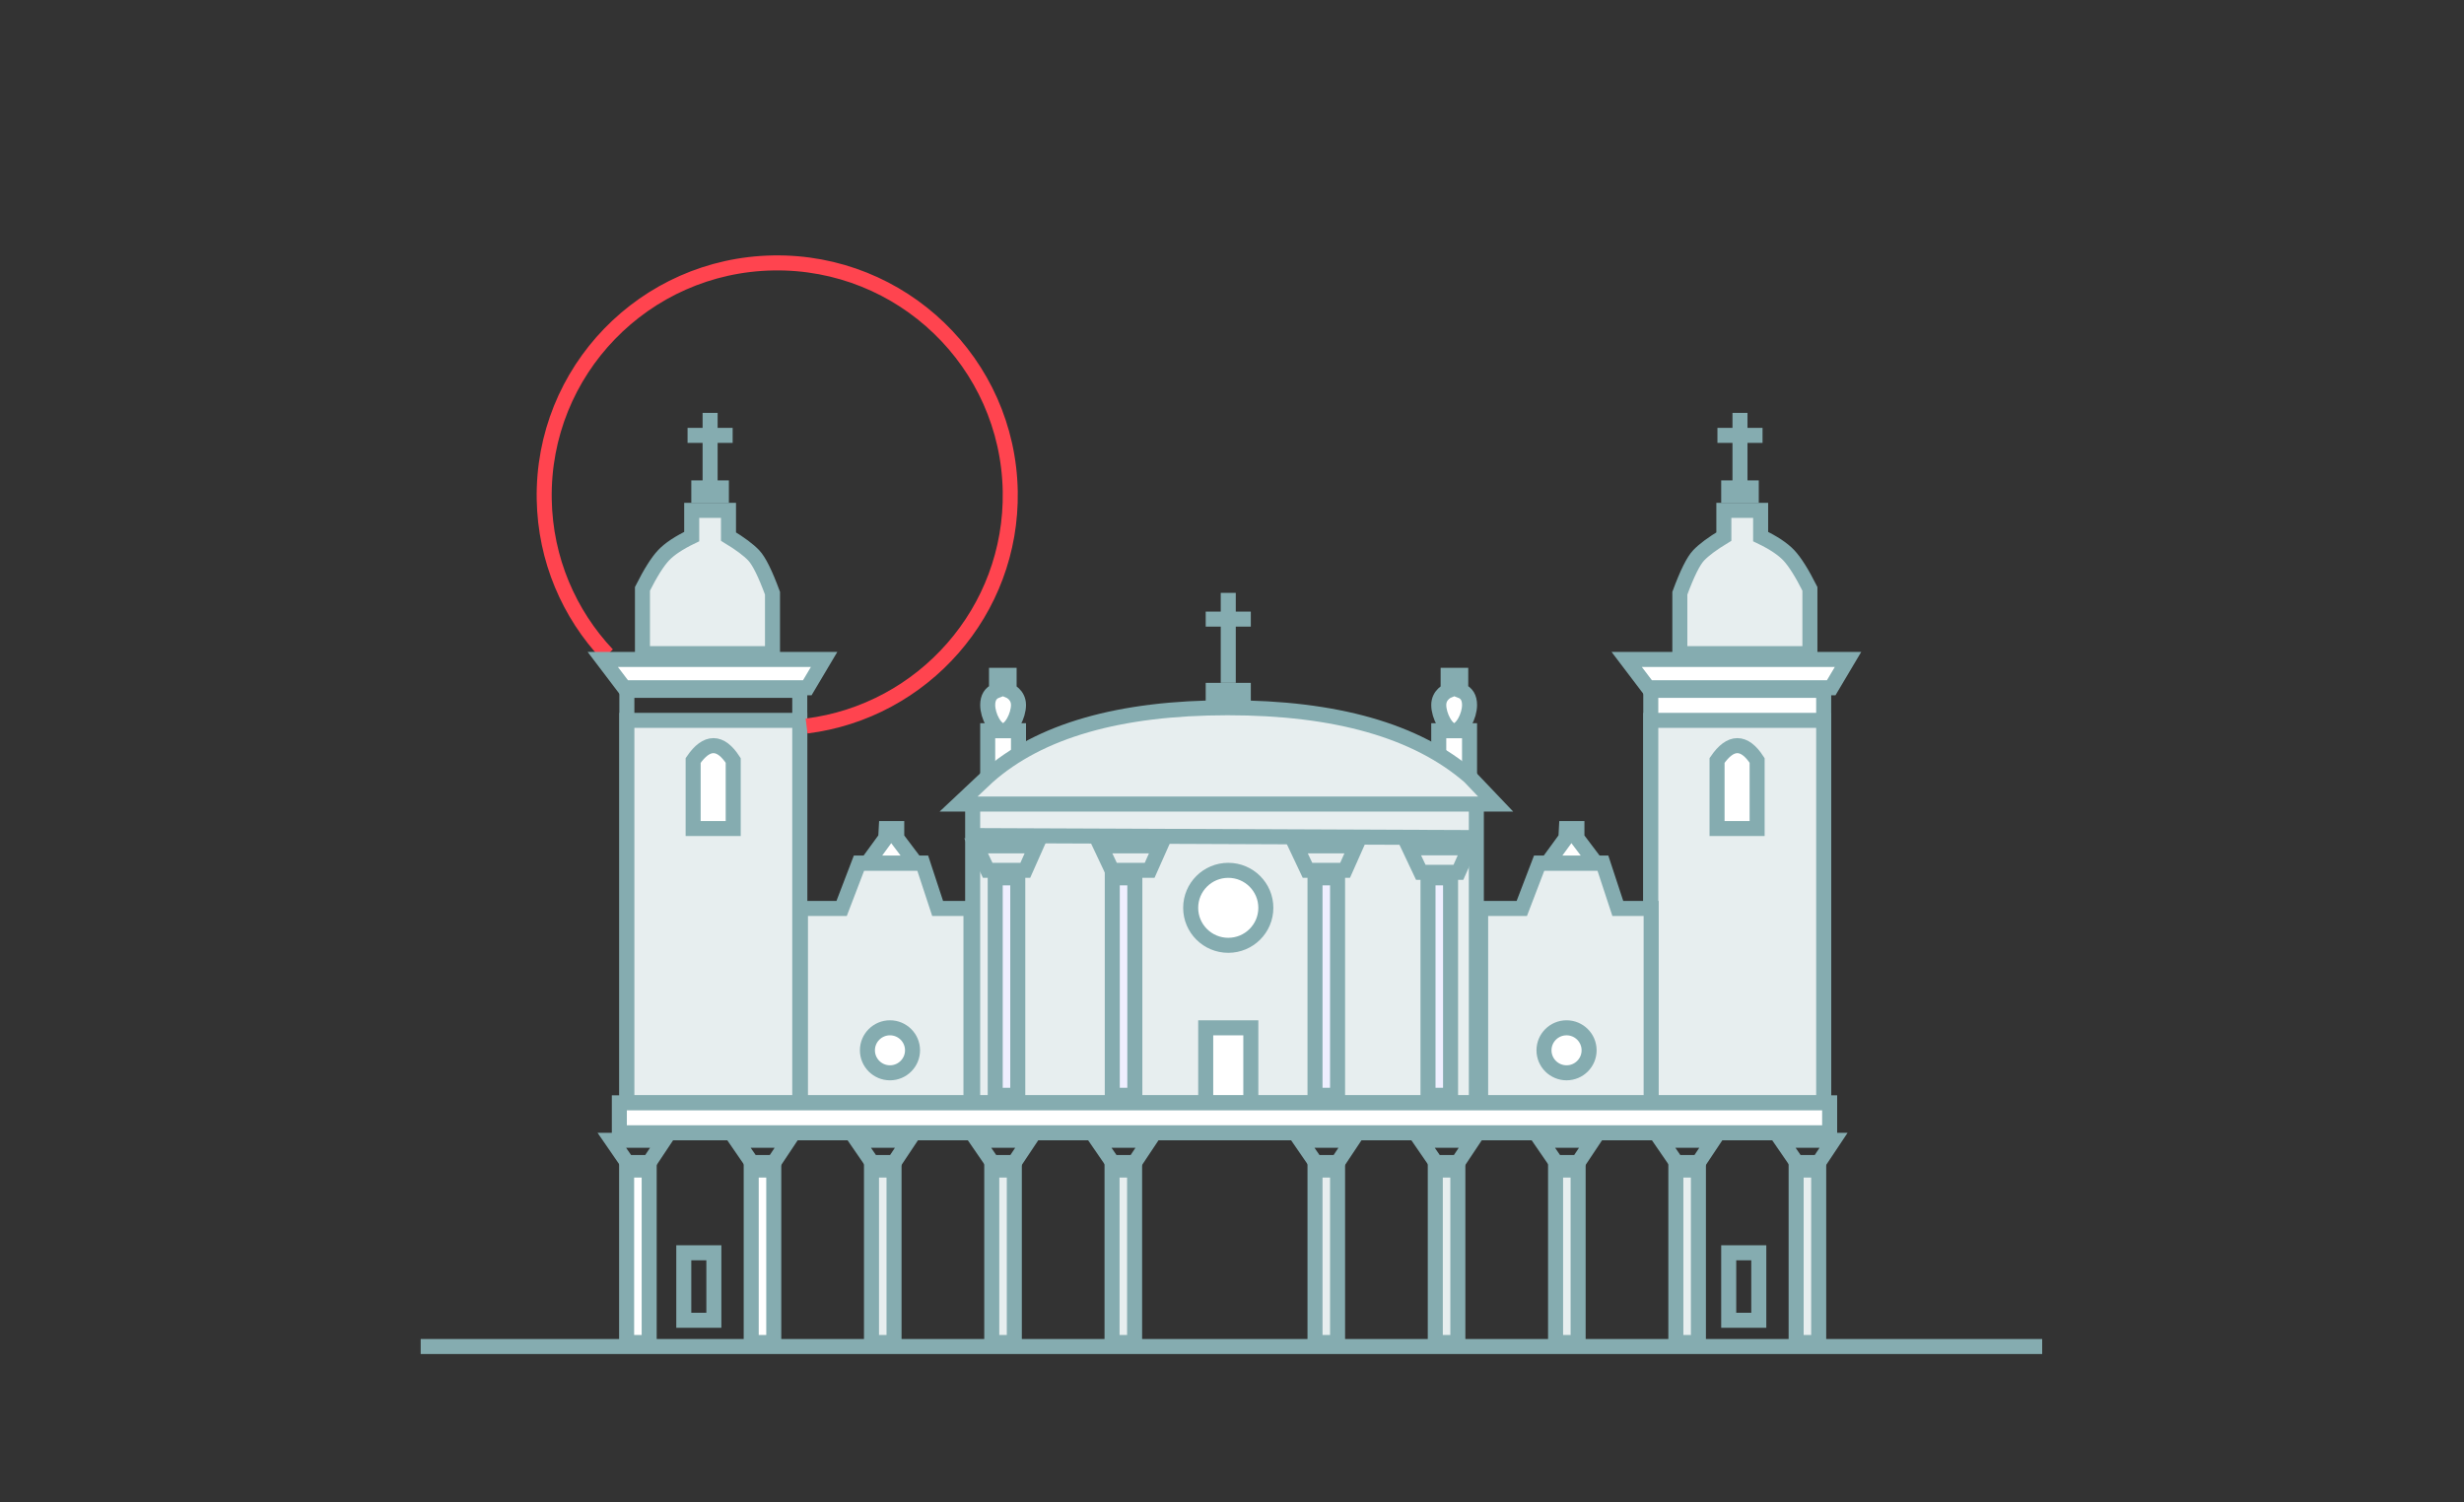 <svg role="img" xmlns="http://www.w3.org/2000/svg" width="328" height="200" viewBox="0 0 328 200" aria-labelledby="paraguay-icon-title">
    <rect x="0" y="0" width="328" height="200" fill="#333333" stroke="none"/>
    <title id='paraguay-icon-title'>Paraguay</title>
    <g fill="none" fill-rule="evenodd" stroke-width="2" transform="translate(56 34)">
        <path stroke="#85ACB0" d="M27.446 57.902h23.017v54.902H27.446z"/>
        <path fill="#E7EEEF" stroke="#85ACB0" d="M27.446 61.896h23.017v50.909H27.446z"/>
        <path stroke="#85ACB0" d="M105.5 57.902h4.004v1H105.5z"/>
        <path fill="#E7EEEF" stroke="#85ACB0" d="M73.478 71.878h67.048v40.926H73.478z"/>
        <ellipse cx="107.502" cy="86.851" fill="#FFF" stroke="#85ACB0" rx="5.003" ry="4.991"/>
        <path fill="#EFEFFF" stroke="#85ACB0" d="M76.48 82.86h3.003v28.947H76.48z"/>
        <path stroke="#FF444F" d="M51.37 62.648c15.516-1.946 27.388-15.29 27.11-31.243-.3-17.089-14.429-30.7-31.56-30.402-17.13.298-30.774 14.393-30.475 31.482.14 8.005 3.315 15.247 8.411 20.653"/>
        <path stroke="#85ACB0" d="M75.48 81.86h5.004l1.45-3.262h-7.996z"/>
        <path fill="#EFEFFF" stroke="#85ACB0" d="M92.063 82.86h3.003v28.947h-3.003z"/>
        <path stroke="#85ACB0" d="M92.032 81.86h5.004l1.451-3.262h-7.996z"/>
        <path fill="#EFEFFF" stroke="#85ACB0" d="M119.05 82.86h3.003v28.947h-3.003z"/>
        <path stroke="#85ACB0" d="M118.05 81.86h5.004l1.451-3.262h-7.996z"/>
        <path fill="#EFEFFF" stroke="#85ACB0" d="M134.092 82.86h3.003v28.947h-3.003z"/>
        <path fill="#FFF" stroke="#85ACB0" d="M104.5 102.825h6.006v9.979H104.5z"/>
        <path stroke="#85ACB0" d="M133.133 82.126h5.004l1.45-3.261h-7.996z"/>
        <path fill="#FFF" stroke="#85ACB0" d="M27.101 57.557l-2.862-3.771h29.464l-2.24 3.771zM36.27 76.296h5.333v-9.062c-.855-1.316-1.733-1.974-2.632-1.974-.9 0-1.8.658-2.702 1.974v9.062zM79.58 67.033v-3.755h-4.1v6.11M76.654 55.904v2.038c-.783.297-1.174.933-1.174 1.908 0 1.463 1.025 3.428 2.05 3.428s2.05-2.028 2.05-3.428-1.25-1.908-1.25-1.908v-2.038h-1.676z"/>
        <path fill="#E7EEEF" stroke="#85ACB0" d="M29.52 53.014h17.313V44.97c-.968-2.624-1.801-4.303-2.502-5.039-.7-.736-1.819-1.569-3.356-2.5v-3.49h-4.897v3.49c-1.702.818-2.954 1.65-3.755 2.5-.801.85-1.735 2.334-2.802 4.454v8.628z"/>
        <path fill="#D8D8D8" stroke="#85ACB0" d="M37.025 30.949h3.003v1h-3.003zM38.527 20.964v9.983M41.529 23.959h-6.004"/>
        <path fill="#FFF" stroke="#85ACB0" d="M163.746 57.902h23.017v54.902h-23.017z"/>
        <path fill="#E7EEEF" stroke="#85ACB0" d="M163.746 61.896h23.017v50.909h-23.017z"/>
        <path fill="#FFF" stroke="#85ACB0" d="M163.401 57.557l-2.862-3.771h29.464l-2.24 3.771zM172.57 76.296h5.333v-9.062c-.855-1.316-1.733-1.974-2.632-1.974-.9 0-1.8.658-2.702 1.974v9.062z"/>
        <path fill="#D8D8D8" stroke="#85ACB0" d="M174.12 30.949h3.003v1h-3.003zM175.622 20.964v9.983M178.624 23.959h-6.004M107.502 44.923v11.979M110.504 48.417H104.5"/>
        <path fill="#E7EEEF" stroke="#85ACB0" d="M50.555 112.807h22.697V86.933h-4.437l-1.988-6.042h-8.479l-2.313 6.042h-5.48z"/>
        <path fill="#FFF" stroke="#85ACB0" d="M59.47 80.891l2.433-3.337.068-1.258h1.4v1.258l2.517 3.337z"/>
        <path fill="#E7EEEF" stroke="#85ACB0" d="M141.098 112.807h22.697V86.933h-4.437l-1.988-6.042h-8.479l-2.313 6.042h-5.48z"/>
        <path fill="#FFF" stroke="#85ACB0" d="M150.012 80.891l2.434-3.337.068-1.258h1.4v1.258l2.517 3.337z"/>
        <ellipse cx="152.534" cy="105.818" fill="#FFF" stroke="#85ACB0" rx="3.002" ry="2.995"/>
        <ellipse cx="62.471" cy="105.818" fill="#FFF" stroke="#85ACB0" rx="3.002" ry="2.995"/>
        <path fill="#FFF" stroke="#85ACB0" d="M135.522 67.033v-3.755h4.1v6.11M138.448 55.904v2.038c.783.297 1.174.933 1.174 1.908 0 1.463-1.025 3.428-2.05 3.428s-2.05-2.028-2.05-3.428 1.25-1.908 1.25-1.908v-2.038h1.676z"/>
        <path fill="#E7EEEF" stroke="#85ACB0" d="M75.48 69.389c6.903-6.115 17.551-9.173 31.946-9.173 14.394 0 25.126 3.058 32.196 9.173l3.477 3.649H71.6l3.881-3.65z"/>
        <g stroke="#85ACB0">
            <path fill="#FFF" d="M43.998 121.758h3.003v22.957h-3.003z"/>
            <path d="M44.066 120.758h2.945l1.972-2.96h-6.954z"/>
        </g>
        <g stroke="#85ACB0">
            <path fill="#E7EEEF" d="M167.084 121.758h3.003v22.957h-3.003z"/>
            <path d="M167.151 120.758h2.945l1.972-2.96h-6.953z"/>
        </g>
        <g stroke="#85ACB0">
            <path fill="#E7EEEF" d="M183.095 121.758h3.003v22.957h-3.003z"/>
            <path d="M183.162 120.758h2.945l1.972-2.96h-6.953z"/>
        </g>
        <g stroke="#85ACB0">
            <path fill="#E7EEEF" d="M135.061 121.758h3.003v22.957h-3.003z"/>
            <path d="M135.129 120.758h2.945l1.972-2.96h-6.954z"/>
        </g>
        <g stroke="#85ACB0">
            <path fill="#E7EEEF" d="M119.05 121.758h3.003v22.957h-3.003z"/>
            <path d="M119.118 120.758h2.945l1.972-2.96h-6.954z"/>
        </g>
        <g stroke="#85ACB0">
            <path fill="#E7EEEF" d="M151.073 121.758h3.003v22.957h-3.003z"/>
            <path d="M151.14 120.758h2.945l1.972-2.96h-6.953z"/>
        </g>
        <g stroke="#85ACB0">
            <path fill="#E7EEEF" d="M76.02 121.758h3.003v22.957H76.02z"/>
            <path d="M76.088 120.758h2.945l1.972-2.96H74.05z"/>
        </g>
        <g stroke="#85ACB0">
            <path fill="#E7EEEF" d="M60.01 121.758h3.002v22.957H60.01z"/>
            <path d="M60.077 120.758h2.945l1.972-2.96H58.04z"/>
        </g>
        <g stroke="#85ACB0">
            <path fill="#E7EEEF" d="M92.032 121.758h3.003v22.957h-3.003z"/>
            <path d="M92.099 120.758h2.945l1.972-2.96h-6.953z"/>
        </g>
        <path stroke="#85ACB0" d="M35.024 132.772h4.003v8.985h-4.003zM174.121 132.772h4.003v8.985h-4.003z"/>
        <path fill="#FFF" stroke="#85ACB0" d="M26.445 112.808h161.113v3.99H26.445z"/>
        <path stroke="#85ACB0" d="M0 145.25h215.849"/>
        <path fill="#85ACB0" stroke="#85ACB0" d="M73.938 77.234l66.68.267"/>
        <path fill="#FFF" stroke="#85ACB0" d="M27.414 121.758h3.003v22.957h-3.003z"/>
        <path stroke="#85ACB0" d="M27.482 120.758h2.945l1.972-2.96h-6.954z"/>
        <path fill="#E7EEEF" stroke="#85ACB0" d="M184.929 53.014h-17.313V44.97c.968-2.624 1.802-4.303 2.502-5.039.7-.736 1.82-1.569 3.356-2.5v-3.49h4.897v3.49c1.703.818 2.955 1.65 3.755 2.5.801.85 1.735 2.334 2.803 4.454v8.628z"/>
    </g>
</svg>
